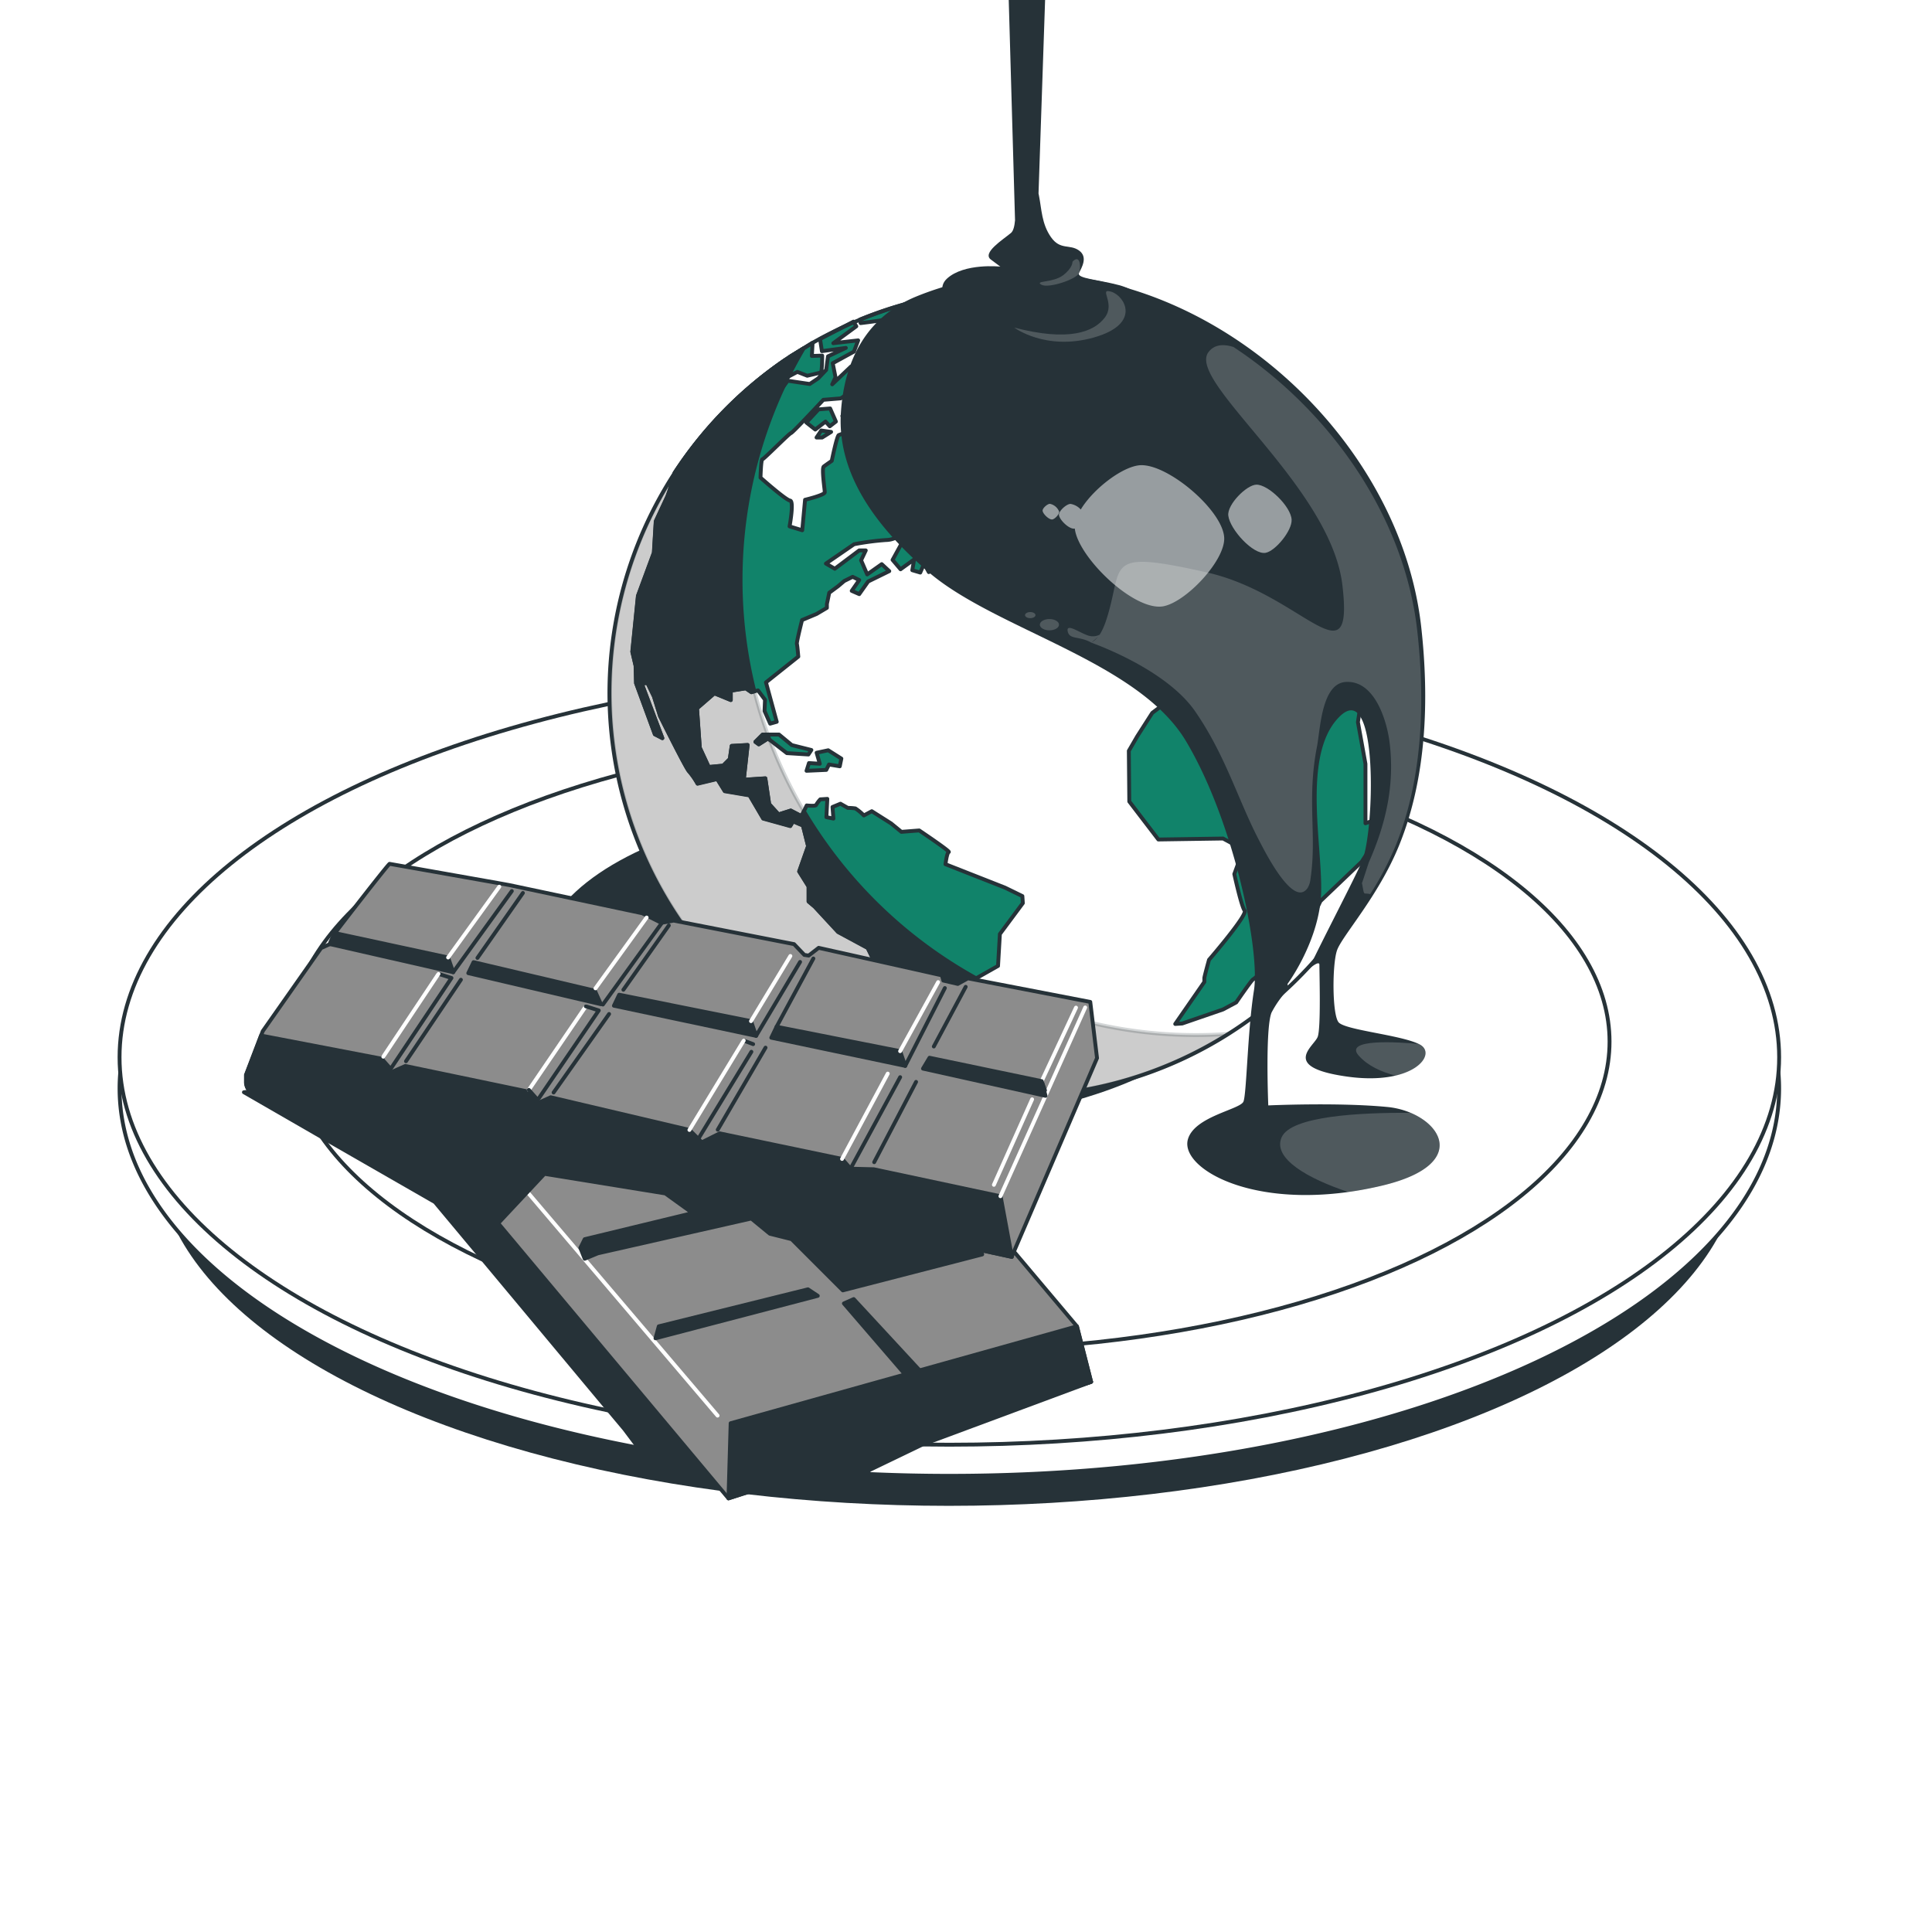 <svg class="animated" id="freepik_stories-world-chocolate-day" xmlns="http://www.w3.org/2000/svg" viewBox="0 0 500 500" version="1.1" xmlns:xlink="http://www.w3.org/1999/xlink" xmlns:svgjs="http://svgjs.com/svgjs"><style>svg#freepik_stories-world-chocolate-day:not(.animated) .animable {opacity: 0;}svg#freepik_stories-world-chocolate-day.animated #freepik--background-simple--inject-2 {animation: 1.5s Infinite  linear heartbeat;animation-delay: 0s;}            @keyframes heartbeat {                0% {                    transform: scale(1);                }                10% {                    transform: scale(1.1);                }                30% {                    transform: scale(1);                }                40% {                    transform: scale(1);                }                50% {                    transform: scale(1.1);                }                60% {                    transform: scale(1);                }                100% {                    transform: scale(1);                }            }        .animator-hidden { display: none; }</style><g id="freepik--background-simple--inject-2" class="animable animator-active animator-hidden" style="transform-origin: 251.047px 238.61px;"><path d="M386.46,121.47a209.09,209.09,0,0,0-10.86-19C329.49,32.17,206-6.11,144.8,66.57c-14.58,17.33-19.67,38.26-29.48,58.13-22.33,45.18-64,72.19-90.2,114-20.28,32.44-17.57,74-6.26,109.07,12.29,38.1,33.92,64.71,68.52,84.93,38.78,22.68,80.27,16.38,122.19,8.49,18.86-3.54,38.3-7.17,57.58-5.81,24.14,1.69,48,8.53,71.91,11.85,24.91,3.45,50.75,4.27,74.74-3.26,76.83-24.1,95-137,63.44-201.73-11.19-22.9-30.14-40.57-47.74-58.49C410.5,164.43,398.85,145.49,386.46,121.47Z" style="fill: rgb(17, 131, 106); transform-origin: 251.047px 238.61px;" id="el23m4t8znpaig" class="animable"></path><g id="elmughpj11ame"><path d="M386.46,121.47a209.09,209.09,0,0,0-10.86-19C329.49,32.17,206-6.11,144.8,66.57c-14.58,17.33-19.67,38.26-29.48,58.13-22.33,45.18-64,72.19-90.2,114-20.28,32.44-17.57,74-6.26,109.07,12.29,38.1,33.92,64.71,68.52,84.93,38.78,22.68,80.27,16.38,122.19,8.49,18.86-3.54,38.3-7.17,57.58-5.81,24.14,1.69,48,8.53,71.91,11.85,24.91,3.45,50.75,4.27,74.74-3.26,76.83-24.1,95-137,63.44-201.73-11.19-22.9-30.14-40.57-47.74-58.49C410.5,164.43,398.85,145.49,386.46,121.47Z" style="fill: rgb(255, 255, 255); opacity: 0.8; transform-origin: 251.047px 238.61px;" class="animable"></path></g></g><g id="freepik--Hearts--inject-2" class="animable animator-hidden" style="transform-origin: 248.831px 230.423px;"><g id="eloqhlge9nqh"><g style="opacity: 0.3; transform-origin: 379.061px 60.668px;" class="animable"><path d="M399.1,63l-1.79,1.79L379.07,83,360.82,64.76,359,63a12.88,12.88,0,0,1-1.91-15.82,12.1,12.1,0,0,0,3.08,12l1.69,1.7L379.07,78l17.17-17.18,1.69-1.7a12.1,12.1,0,0,0,3.08-12A12.88,12.88,0,0,1,399.1,63Z" style="fill: none; stroke: rgb(0, 0, 0); stroke-miterlimit: 10; transform-origin: 379.061px 65.06px;" id="elawcdr0fzz5b" class="animable"></path><path d="M397.93,59.11l-1.69,1.7L379.07,78,361.89,60.81l-1.69-1.7a12.1,12.1,0,0,1-3.08-12,12,12,0,0,1,3.08-5.21,12.13,12.13,0,0,1,17.17,0l1.7,1.69,1.69-1.69a12.14,12.14,0,1,1,17.17,17.17Z" style="fill: none; stroke: rgb(0, 0, 0); stroke-miterlimit: 10; transform-origin: 379.061px 58.168px;" id="eln1p2fwni4a" class="animable"></path><path d="M399.1,63A12.88,12.88,0,0,0,401,47.15a12.1,12.1,0,0,1-3.08,12l-1.69,1.7L379.07,78v5l18.24-18.25Z" id="elj6sktz8pun" class="animable" style="transform-origin: 390.982px 65.075px;"></path></g></g><g id="elpcp8ugr57ql"><g style="opacity: 0.3; transform-origin: 62.623px 172.656px;" class="animable"><path d="M82.66,174.85l-1.79,1.8L62.62,194.9,44.38,176.65l-1.8-1.8A12.88,12.88,0,0,1,40.68,159a12.12,12.12,0,0,0,3.07,12l1.69,1.69,17.18,17.19L79.8,172.69,81.49,171a12.12,12.12,0,0,0,3.08-12A12.88,12.88,0,0,1,82.66,174.85Z" style="fill: none; stroke: rgb(0, 0, 0); stroke-miterlimit: 10; transform-origin: 62.623px 176.95px;" id="el6sjs9w5xadt" class="animable"></path><path d="M81.49,171l-1.69,1.69L62.62,189.88,45.44,172.69,43.75,171a12.15,12.15,0,0,1,17.18-17.18l1.69,1.69,1.69-1.69A12.15,12.15,0,0,1,81.49,171Z" style="fill: none; stroke: rgb(0, 0, 0); stroke-miterlimit: 10; transform-origin: 62.62px 170.146px;" id="elfqlcl7xum8d" class="animable"></path><path d="M82.66,174.85A12.88,12.88,0,0,0,84.57,159a12.12,12.12,0,0,1-3.08,12l-1.69,1.69L62.62,189.88v5l18.25-18.25Z" id="elqb4xu3ib12" class="animable" style="transform-origin: 74.54px 176.94px;"></path></g></g><g id="ele0fw3l3ell"><g style="opacity: 0.3; transform-origin: 435.021px 172.656px;" class="animable"><path d="M455.05,174.85l-1.8,1.8L435,194.9l-18.25-18.25-1.79-1.8A12.88,12.88,0,0,1,413.06,159a12.12,12.12,0,0,0,3.08,12l1.69,1.69L435,189.88l17.18-17.19,1.69-1.69A12.12,12.12,0,0,0,457,159,12.88,12.88,0,0,1,455.05,174.85Z" style="fill: none; stroke: rgb(0, 0, 0); stroke-miterlimit: 10; transform-origin: 435.021px 176.95px;" id="elnr0eok048dh" class="animable"></path><path d="M453.88,171l-1.69,1.69L435,189.88l-17.18-17.19L416.14,171a12.15,12.15,0,0,1,17.18-17.18l1.69,1.69,1.69-1.69A12.15,12.15,0,0,1,453.88,171Z" style="fill: none; stroke: rgb(0, 0, 0); stroke-miterlimit: 10; transform-origin: 435.01px 170.146px;" id="eluynl53bzgfe" class="animable"></path><path d="M455.05,174.85A12.88,12.88,0,0,0,457,159a12.12,12.12,0,0,1-3.07,12l-1.69,1.69L435,189.88v5l18.24-18.25Z" id="elzidzyp27meo" class="animable" style="transform-origin: 446.937px 176.94px;"></path></g></g><g id="elxkssp56ntx9"><g style="opacity: 0.3; transform-origin: 162.506px 60.67px;" class="animable"><path d="M182.53,63l-1.79,1.79L162.5,83,144.25,64.76,142.46,63a12.88,12.88,0,0,1-1.91-15.82,12.1,12.1,0,0,0,3.08,12l1.69,1.7L162.5,78l17.17-17.18,1.69-1.7a12.1,12.1,0,0,0,3.08-12A12.88,12.88,0,0,1,182.53,63Z" style="fill: none; stroke: rgb(0, 0, 0); stroke-miterlimit: 10; transform-origin: 162.506px 65.06px;" id="el68ziin0ogdu" class="animable"></path><path d="M181.36,59.11l-1.69,1.7L162.5,78,145.32,60.81l-1.69-1.7a12.1,12.1,0,0,1-3.08-12,12,12,0,0,1,3.08-5.21,12.13,12.13,0,0,1,17.17,0l1.7,1.69,1.69-1.69a12.14,12.14,0,1,1,17.17,17.17Z" style="fill: none; stroke: rgb(0, 0, 0); stroke-miterlimit: 10; transform-origin: 162.487px 58.17px;" id="elj5fntpab639" class="animable"></path><path d="M182.53,63a12.88,12.88,0,0,0,1.91-15.82,12.1,12.1,0,0,1-3.08,12l-1.69,1.7L162.5,78v5l18.24-18.25Z" id="el7833oysqmsk" class="animable" style="transform-origin: 174.409px 65.09px;"></path></g></g><g id="elgkf863yjqii"><g style="opacity: 0.3; transform-origin: 419.044px 400.114px;" class="animable"><path d="M439.08,402.46l-1.79,1.79L419,422.51,400.8,404.25l-1.8-1.79a12.88,12.88,0,0,1-1.9-15.81,12.12,12.12,0,0,0,3.07,12l1.69,1.69L419,417.48l17.18-17.18,1.69-1.69a12.12,12.12,0,0,0,3.08-12A12.9,12.9,0,0,1,439.08,402.46Z" style="fill: none; stroke: rgb(0, 0, 0); stroke-miterlimit: 10; transform-origin: 419.036px 404.56px;" id="el49za59oulpw" class="animable"></path><path d="M437.91,398.61l-1.69,1.69L419,417.48,401.86,400.3l-1.69-1.69a12.15,12.15,0,1,1,17.18-17.18l1.69,1.69,1.69-1.69a12.15,12.15,0,0,1,17.18,17.18Z" style="fill: none; stroke: rgb(0, 0, 0); stroke-miterlimit: 10; transform-origin: 418.888px 397.599px;" id="ele86v3f3tvsl" class="animable"></path><path d="M439.08,402.46A12.9,12.9,0,0,0,441,386.65a12.12,12.12,0,0,1-3.08,12l-1.69,1.69L419,417.48v5l18.25-18.26Z" id="elhy48nhp77ya" class="animable" style="transform-origin: 430.933px 404.565px;"></path></g></g><g id="elstl8n4g633g"><g style="opacity: 0.3; transform-origin: 94.128px 400.114px;" class="animable"><path d="M114.16,402.46l-1.79,1.79L94.12,422.51,75.88,404.25l-1.8-1.79a12.88,12.88,0,0,1-1.9-15.81,12.1,12.1,0,0,0,3.07,12l1.69,1.69,17.18,17.18L111.3,400.3l1.69-1.69a12.12,12.12,0,0,0,3.08-12A12.9,12.9,0,0,1,114.16,402.46Z" style="fill: none; stroke: rgb(0, 0, 0); stroke-miterlimit: 10; transform-origin: 94.128px 404.56px;" id="el64cwmgae6h4" class="animable"></path><path d="M113,398.61l-1.69,1.69L94.12,417.48,76.94,400.3l-1.69-1.69a12.15,12.15,0,1,1,17.18-17.18l1.69,1.69,1.69-1.69A12.15,12.15,0,0,1,113,398.61Z" style="fill: none; stroke: rgb(0, 0, 0); stroke-miterlimit: 10; transform-origin: 94.047px 397.599px;" id="elda6ibc8uzs5" class="animable"></path><path d="M114.16,402.46a12.9,12.9,0,0,0,1.91-15.81,12.12,12.12,0,0,1-3.08,12l-1.69,1.69L94.12,417.48v5l18.25-18.26Z" id="elmogqm6mmiy" class="animable" style="transform-origin: 106.029px 404.565px;"></path></g></g></g><g id="freepik--Dish--inject-2" class="animable" style="transform-origin: 245.69px 281.28px;"><ellipse cx="245.56" cy="298.23" rx="204.53" ry="90.98" style="fill: rgb(38, 50, 56); stroke: rgb(38, 50, 56); stroke-linecap: round; stroke-linejoin: round; transform-origin: 245.56px 298.23px;" id="el3r66d30bq7" class="animable"></ellipse><path d="M460.44,281.67c0,55.38-96.15,100.27-214.75,100.27q-10.86,0-21.45-.5a422.87,422.87,0,0,1-59.07-6.79c-78.71-14.87-134.23-50.9-134.23-93,0-1.35.06-2.68.17-4C35.62,224.14,130,181.4,245.69,181.4s210.07,42.74,214.58,96.25C460.38,279,460.44,280.32,460.44,281.67Z" style="fill: rgb(255, 255, 255); stroke: rgb(38, 50, 56); stroke-linecap: round; stroke-linejoin: round; transform-origin: 245.69px 281.67px;" id="el3xwgybjdfs" class="animable"></path><ellipse cx="245.69" cy="273.62" rx="214.75" ry="100.27" style="fill: rgb(255, 255, 255); stroke: rgb(38, 50, 56); stroke-linecap: round; stroke-linejoin: round; transform-origin: 245.69px 273.62px;" id="el31uml4jl56" class="animable"></ellipse><ellipse cx="245.69" cy="269.57" rx="170.86" ry="79.78" style="fill: rgb(255, 255, 255); stroke: rgb(38, 50, 56); stroke-linecap: round; stroke-linejoin: round; transform-origin: 245.69px 269.57px;" id="el9ft4kepukbj" class="animable"></ellipse></g><g id="freepik--World--inject-2" class="animable" style="transform-origin: 253.29px 182.71px;"><ellipse cx="230.57" cy="249.3" rx="90.51" ry="41.18" style="fill: rgb(38, 50, 56); stroke: rgb(38, 50, 56); stroke-linecap: round; stroke-linejoin: round; transform-origin: 230.57px 249.3px;" id="elibgxj6jn6s" class="animable"></ellipse><path d="M327.76,98.14a104,104,0,0,0-65.63-23.2,105.61,105.61,0,0,0-13,.8,103.65,103.65,0,0,0-26.58,7l-1.56.66c-.57.24-1.14.5-1.71.75q-4.6,2.09-9,4.58l-5.82,3.59c-.45.3-.91.6-1.35.91a104.39,104.39,0,1,0,124.63,4.94Z" style="fill: rgb(255, 255, 255); transform-origin: 262.109px 179.339px;" id="elxk1oh1s03wh" class="animable"></path><g id="elqbxe6j0kk0k"><path d="M309.53,267.87A117.88,117.88,0,0,1,208,90.11l-3.52,2.18c-.45.3-.91.6-1.35.91A104.4,104.4,0,0,0,317.91,267.57Q313.76,267.87,309.53,267.87Z" style="stroke: rgb(38, 50, 56); stroke-linecap: round; stroke-linejoin: round; opacity: 0.2; transform-origin: 237.903px 186.863px;" class="animable"></path></g><path d="M204.92,192.83l-3.31-2.73-2.94,0-1.3,0L195.5,192l.87.64,2.39-1.51.37.29,4.51,3.49,5.58.35.76-1.16Zm9.42,1.34-3,.64.82,2.85-2.8-.18-.63,2,5.11-.23.7-1.4,2.79.47.41-2ZM335.65,165.9l-2.61-.11-.72,1.11,2.33.88.6,1.17.78.44Zm-7-5.27-2-.66.61,2.94.17,1.27-.28.39,1.39.45,1.05-1.39Zm-.78-4.16-.83.78.39,1.5,1.27.27ZM305,130.83l-3.76-1.1-1.09,2.55,1.45,2.19-1.33,1.94,1.09,1.09c.36.36,3.76-1.09,3.76-1.09Zm8.25,3.64-2.06-5.34-3-1.7.73-3.16-3.28-.6,1.33-2.43-2.91.37-1.33,2.91,1.45,3.76,1.21-.12,3.4,3.64-.24,2.18-1.58-.24-.36,3.76,2.31.73-2.55,1.46,1,2.78,3.76-2.78,3.64.24,1.22-4.49Zm50,47.56.12,5.34,2.45,4.08a105.47,105.47,0,0,0,.7-12.12,104.22,104.22,0,0,0-38.76-81.19l-.19,2.23,4.61,3.76,2.43,7.65-6.79-3.89-1.22-3.28a9.84,9.84,0,0,0,1.34-1.57c.12-.36-6.68-6.19-6.68-6.19l-9.71-3.52-1.09,3.76,4.37,12.62-2.55,4.86,3.65,8.61,2.66.61,1.7-3.4,5.58,8.74,2.31-1.1-2.31-4.72,1-3.77-4.49-4.37-.85-9.83,2.43.37,2.91,10.43,3.77,4.74,4.25-2.67.72,3.4-2.06.85s2.06,3.88,2.18,4.24-1.82,1.7-1.82,1.7l-.12,4.49-9.34.85-2.55-8.25-2.43,1,1.82,7.28-2.31.61-1,4-8.38,6.19,2.92,2.31.85,8.25-9.71-.37-.49,6.56-.36,3.39,4.24,1.34s0,1.09.37,1.45,4.37.49,4.37.49l1.21-1h2.07l2.42-3.52-1.21-2.67,4.36-2.43.13-3,3.15-.12a20.21,20.21,0,0,1,2.19-1.58c.36-.12,4.73,3.28,4.73,3.28l3,3.15,1.21,2.18,1.22,2.55.24,1.83,1.58-1-.73-2.92,1.7-.72L339,160.8l-2.06-1.33-3.4-4.25-2.79-3.16,1.33-1.57,2.06.85,6.8,6.79.73,5,.48,3.64.61,2.19,1.58-1.7s1.21-.49,1.21-1a18.17,18.17,0,0,0-1.94-3.16l.73-2.3H346l.73,1.58,1.7-2.43-1.1-3,.85-6.68,2.19.37.24,3,1.21.12.12-3.52,2.19-.73.85,1.22-1.34,2.67,4,5.94s.61,1.58.25,1.95-.73,1-1.1.84-1.81-.73-1.81-.73l-1.1-1.08-2.3.36L350.26,162l-1.57.85a5.18,5.18,0,0,0-1.22,1.21l-.12,1.45,1,3.28v1h1.82l1.22,1.21,1.81.61c.37.12,1.7-1.7,1.7-1.7l.85,1.58-1.33,7.77s-2.55.12-2.92.12a27.71,27.71,0,0,0-3.15,1.33L343.47,176l-1.7.49-.73,4-.36,1.09a31.9,31.9,0,0,0-3.64-2.43c-.37,0-1.58-3.15-1.58-3.15l-5.7-2.91,1.45-1.94-.6-4.13-3.16.73-14.92,2.79-2.07-.85-4.61,4.85-2.06.37-.24,5.58-5.34,4-3.89,6.07-2.18,3.76.12,13.11,7.52,9.83,16.75-.25,3.15,1.7,2.31.49-2.55,7s1.82,8.37,2.67,9.46-9.22,12.74-9.22,12.74-1.21,4.37-1.21,4.73v1L304.15,265l1.82-.12,10.56-3.64,3.4-1.82s4-5.83,4.36-5.95,7-6.19,7-6.19l3.89-1.82,2.42-3.64,4.13-8.61,10.68-10.2,3.27-5.09,1.94-6.32-4.24,1.46V197.69l-1.95-10.8.49-3.28,1.7-.12,1.34.85.85,14.32-.25,9,1.95,2.55,5.94-14.93-1.82-6.67.24-6.19Zm-75.72-77.29V102h-3.89l-.36,1.58-5.1-.85-1,2.18,3.27,1.7L279,108.14l5.83,2.3,5.1-3.76Zm-44.78,35.8-4.13,1.21-1.45-1.46.24-2.3L234,139.44l-3,5.46,2.06,2.43,3.52-2.55-.48,2.79,2.06.61,1-2.31,1.21,2.19,3.89-4Zm-30.21-29.13-1.22,1.82h1.45l2.32-1.45Zm2.3-5.7-3,.24-3.16,3.4,2.31,1.82,2.66-2.07,1.1,1.22,1.58-1.22ZM234.38,85.2l-.73,1.21,2.55,1.82,1.94-2.67Zm0,11.65,2.55-1.7V92.36l-2.07-1.09.49-1.58-4.49-1.21.73-3.28-4.13,1.58-5.34,5.7,1.46,1.46,3.4-.61L229.16,96s-.85,5.46-1.22,5.7-2.42,2.19-2.91,2.55-2.18,1.34-2.18,1.34l-4,.24-.85,1.82,5.58-.24,2.67,7.16h3.27l-1.21-3.64,2.55-.37,1.69-3-1.33-1.82s.48-2.43.61-2.91,1.94-.25,1.94-.25l.85,3.28,2.79-3,1.09-2.8Zm-24.27-4.73.19-3.42L208,90.12l-3.51,2.17.77,1.65-1.58,1.82.13,1.82.2-.1,2.35-1.24,2.55,1s3.15-.72,3.51-.85.36-4.36.36-4.36Zm54.48,139.79-4.49-2.19-15.41-6.06s.37-3,.85-3.15-7.65-5.59-7.65-5.59l-4.61.36-2.66-2.18-5-3.16-2.06,1.1a12.1,12.1,0,0,0-2.19-1.82,12.47,12.47,0,0,0-1.94-.13L217.51,208l-2.06.85.24,3-1.82-.37.24-4.73-1.82.12a8.66,8.66,0,0,0-1.09,1.46c-.12.36-2.43.12-2.43.12l-.72,1.5-.61,1.29-2.79-1.45-3.16,1-2.42-2.66-1-6.68-5.58.37,1-9-4.12.24-.49,3.4-1.7,1.7-3.76.36-2.31-5-.72-10.19,4.49-3.89,1.82.74,2.43,1v-2.42l3.88-.61,1.46,1,.77-.22.93-.26,1.81,2.42-.12,2.92,1.46,3.27,1.7-.48-2.79-10.2,8.37-6.67s-.24-2.91-.37-3.27,1.34-6.19,1.34-6.19l3.76-1.58,2.67-1.58v-1l.61-2.91,2.3-1.7,1.58-1.34,2.18-1.08,1.7.84-1.94,2.79,1.94.85,2.31-3.27,5.46-2.68L228.19,146l-3.76,2.66L222.85,145l1.21-2.55h-1.7l-6.31,4.74-2.3-1.34,7.28-5a69.17,69.17,0,0,1,8.25-1.09,6.09,6.09,0,0,0,4-1.58l4.37-3.16-.85-4.36L231.7,128a14.85,14.85,0,0,0,1-2.66c.12-.85-2.31-8.13-2.31-8.13s-5.22,5.58-5.7,5.58a7.66,7.66,0,0,1-2.07-1.21s1.58-5.71,1.46-6.07-3.15-3.52-4-3.64a10,10,0,0,0-3,.73c-.48.12-1.82,6.67-1.82,6.67s-1.45,1-2.06,1.46.25,5.94.25,6.67-5.1,1.94-5.1,1.94l-.73,7.89-3.28-1s1.22-6.56.13-6.68-7.65-5.94-7.65-5.94.12-4.74.48-4.74,6.92-6.67,7.41-6.79,8.37-8.61,8.37-8.61l4.49-.37,3.28-2.06,2.91-3.89-3.52-2.3-4.86,4.61.85-1.82-.72-3.64L221,91l1.09-2.91-6.43.73,5.95-4.37-.67-1.1-.06-.11-1.65.86-7,3.63.48,3.15,6.19-.84-4.61,2.18-.48,3.52-2.06,2.18-2.19,1.46-5.7-.85L202.78,100l-.68.85-2.07-.72,3.53-6.07-.43-.86a104.92,104.92,0,0,0-28.52,29.21l-1.27,4.41-.61,1.7-3,6.43-.49,8.14-4.12,11.16-1.46,14.44.85,3.64.12,4.49,4.86,13.23,1.94,1-5.34-14.07,1.45-.24,1.7,3.52,1.58,5.09s6.8,13.72,7.52,14.32a18.94,18.94,0,0,1,2.19,3.16l5.09-1.21,1.95,3.15,6.43,1.09,3.52,6,7,1.94.73-1.22,2.55,1.1,1.34,5.34-2.31,6.55,2.43,3.88v3.89l1.58,1.33,6.06,6.55,7.65,4.13,12.25,25,5.83,5.46,5.09,3.39,6.31,2.68.25-1.7-4.37-1.34-2.43-1.94c-.6-.49-1.82-1.34-1.82-1.34l-1-1.94-1-1L242.63,270l2.67-1.21.61-1.46-2.07-3.15h3.64l2.67-9.59,2.43-1.38,5.71-3.23.48-8.25,5.94-8ZM222.53,82.71l.2.91s5.21-.6,8-1.21,1-.73,1-.73a5.31,5.31,0,0,1,1.1-.85,27.37,27.37,0,0,1,3.15,0l-3.27,2.55h2.42c1.46,0,2.55.12,2.55.12l1.09-.36,1.1-1.34,1.09-.73s3.76-1.57,4.73-1.94c.78-.29,2.71-2.5,3.45-3.39A103.65,103.65,0,0,0,222.53,82.71Zm51.53-1.39a67.51,67.51,0,0,0-6.67-4.85c-1-.74-2.55-.74-3.89-1.1s-7.89-.12-7.89-.12-4.49,1.46-4.24,1.94-.37,1-.37,1-3.15,1-2.79,2,2.55,1.57,2.79,2.18-3.39,7.88-2.43,8a1.83,1.83,0,0,1,1.34,1.21s-2.06,1-2.06,1.94,1.82,1.21,1.82,1.21,1.21.85,1.09,1.46.24,1.58-.61,2.19a29.54,29.54,0,0,0-2.43,1.82A9.67,9.67,0,0,0,246,102.8l1.45,10.07,1.58,3.52s3.27,3.15,4.25,2.3,3.4-3.15,3.51-4.73a26.12,26.12,0,0,0-.11-3.88s4-5.7,4.6-5.7,5.59-1.22,5.83-1.7.49-4.62,1.34-4.74,7.89-1.94,8.25-2.54S276.48,83.5,274.06,81.32Z" style="fill: rgb(17, 131, 106); stroke: rgb(38, 50, 56); stroke-linecap: round; stroke-linejoin: round; transform-origin: 265.09px 178.526px;" id="el9yu4qjqdp9n" class="animable"></path><path d="M197.37,190.16l1.3,0c.15.42.3.83.46,1.24l-.37-.29-2.39,1.51-.87-.64Z" style="fill: rgb(38, 50, 56); stroke: rgb(38, 50, 56); stroke-linecap: round; stroke-linejoin: round; transform-origin: 197.315px 191.39px;" id="el4f171ggkveh" class="animable"></path><path d="M254.28,280.09l-.25,1.7-6.31-2.68-5.09-3.39-5.83-5.46-12.25-25-7.65-4.13-6.06-6.55-1.58-1.33v-3.89l-2.43-3.88,2.31-6.55-1.34-5.34-2.55-1.1-.73,1.22-7-1.94-3.52-6-6.43-1.09-1.95-3.15-5.09,1.21a18.94,18.94,0,0,0-2.19-3.16c-.72-.6-7.52-14.32-7.52-14.32l-1.58-5.09-1.7-3.52-1.45.24L171.4,191l-1.94-1-4.86-13.23-.12-4.49-.85-3.64,1.46-14.44,4.12-11.16.49-8.14,3-6.43.61-1.7,1.27-4.41A104.92,104.92,0,0,1,203.13,93.2c.44-.31.9-.61,1.35-.91L208,90.12c-1.41,2.4-2.75,4.85-4,7.36-.42.83-.83,1.67-1.22,2.52a118.25,118.25,0,0,0-7.55,78.9l-.77.22-1.46-1-3.88.61v2.42l-2.43-1-1.82-.74-4.49,3.89.72,10.19,2.31,5,3.76-.36,1.7-1.7.49-3.4,4.12-.24-1,9,5.58-.37,1,6.68,2.42,2.66,3.16-1,2.79,1.45.61-1.29a118.31,118.31,0,0,0,44.53,43.23l-2.43,1.38-2.67,9.59h-3.64l2.07,3.15-.61,1.46L242.63,270l1.09,2.55,1,1,1,1.94s1.22.85,1.82,1.34l2.43,1.94Z" style="fill: rgb(38, 50, 56); stroke: rgb(38, 50, 56); stroke-linecap: round; stroke-linejoin: round; transform-origin: 208.955px 185.955px;" id="elljpxucxlc6s" class="animable"></path><path d="M327.76,98.14a104,104,0,0,0-65.63-23.2,105.61,105.61,0,0,0-13,.8,103.65,103.65,0,0,0-26.58,7l-1.56.66c-.57.24-1.14.5-1.71.75q-4.6,2.09-9,4.58l-5.82,3.59c-.45.3-.91.6-1.35.91a104.39,104.39,0,1,0,124.63,4.94Z" style="fill: none; stroke: rgb(38, 50, 56); stroke-linecap: round; stroke-linejoin: round; transform-origin: 262.109px 179.339px;" id="elnv13i8qf7gd" class="animable"></path></g><g id="freepik--melted-chocolate--inject-2" class="animable" style="transform-origin: 295.064px 154.637px;"><path d="M359.09,286.49c-12.81-1.24-30.86-.41-30.86-.41s-.82-19.83.83-24a26.17,26.17,0,0,1,4.38-6.1l-.23-1.34s7.32-9.85,8.56-21.43-5.47-37.38,4.85-47.7,9.08,30.12,5.83,37.5c-2.16,4.91-9.27,18.42-13.79,27.83,1.62-1.35,2.8-2,2.8-1.16,0,2.48.41,16.11-.42,18.59s-9.91,7.85,7.44,10.33,23.55-5.78,19-8.26-19.41-3.72-21.07-5.79S344.76,249.72,346,246s10.74-14,16.11-27.27c7.13-17.54,7.78-37.8,5.7-56.47-6.46-58-73.17-108.85-130.57-85.57-13,5.27-18.77,16.59-19.62,30.15-1.06,16.92,10.61,30.81,22.7,41.22,17.28,14.86,54.18,23,66.57,43.68s19.28,54.26,17.63,64.59-1.89,26.68-2.71,28.75-12.8,3.84-14.4,9.85c-2.06,7.73,18.47,19.46,50.26,11.91C382.21,301,371.89,287.73,359.09,286.49Z" style="fill: rgb(38, 50, 56); transform-origin: 295.064px 190.094px;" id="el2mwqk3q4m6j" class="animable"></path><path d="M289.59,73.79c-5.17-1.38-11-1.73-10.35-3.11s2.42-4.14,0-5.86-4.83,0-7.25-3.45-2.41-7.25-3.1-10.7l-.12-.6L270.47,0h-9.41l1.63,57c-.13,1.52-.44,2.78-1.05,3.29-2.07,1.73-7.59,5.18-5.18,6.9L258.88,69s-9.32-1-13.8,3.1,4.14,11.74,13.8,14.84,31.4,2.42,35.89-2.76S294.77,75.17,289.59,73.79Z" style="fill: rgb(38, 50, 56); transform-origin: 270.238px 44.4px;" id="el0wk4c91td3ae" class="animable"></path><g id="el7o6fiwf3ml"><path d="M277.55,67.74s.16,1.52-2.43,3.5-7.45,1.36-5.63,2.43,9.16-1.41,9.75-3S279.53,65.61,277.55,67.74Z" style="fill: rgb(255, 255, 255); opacity: 0.19; transform-origin: 274.301px 70.499px;" class="animable"></path></g><g id="elauehre8p1j"><path d="M262.49,84.78s8.07,6.08,20.54,2.58,8.07-10.8,4.57-11.86,1.21,2.89-1.68,6.69S276.49,88.43,262.49,84.78Z" style="fill: rgb(255, 255, 255); opacity: 0.19; transform-origin: 276.897px 81.885px;" class="animable"></path></g><g id="elg07mo8om73b"><g style="opacity: 0.19; transform-origin: 316.548px 160.365px;" class="animable"><path d="M366.79,163.28C363.52,134,344.56,106.5,319.22,89.8c-2.64-.83-5-.67-6.5,1.38-5.61,7.63,31.67,34.63,34.69,60.26s-10.31,2.23-35.24-3.34-21.88-2.53-24.94,9.16c-.88,3.36-1.66,5.51-2.66,7a3.87,3.87,0,0,1-2.85.25c-2.25-.68-5.85-3.38-5.4-1.13s3,1.15,6.12,2.94l1.69-1.47a6.93,6.93,0,0,1-1.69,1.47c3.28,1.19,19.81,7.58,26.86,17.77,7.83,11.33,11,22.66,16.45,33.21,1,1.85,8.92,18.2,12.7,12.44a5.49,5.49,0,0,0,.7-2.26c1.71-11.34-1-20.48,1.68-34.24.86-4.39,1.15-16.27,7.37-16.74,7.58-.58,10.78,10.13,11.45,15.85,1.3,10.9-1,20.87-5.37,30.76-.15.35-1.61,5-1.81,5.42.7,3.64.23,2.39,2.14,2.87a80.6,80.6,0,0,0,6.55-12.46C368.2,201.63,368.85,181.67,366.79,163.28Z" style="fill: rgb(255, 255, 255); transform-origin: 322.048px 160.365px;" id="ely6fdig8chwb" class="animable"></path><ellipse cx="271.59" cy="161.67" rx="2.48" ry="1.46" style="fill: rgb(255, 255, 255); transform-origin: 271.59px 161.67px;" id="el5xuapkias1o" class="animable"></ellipse><path d="M266.63,158.4c-.75,0-1.35.36-1.35.79s.6.79,1.35.79,1.35-.35,1.35-.79S267.38,158.4,266.63,158.4Z" style="fill: rgb(255, 255, 255); transform-origin: 266.63px 159.19px;" id="eleb22f638vd5" class="animable"></path></g></g><g id="el6mifijpbz7v"><path d="M365.09,288c-13.18-.09-31,.83-33.41,6.34s6.92,10.73,17.22,14.14c2.82-.39,5.75-.93,8.77-1.65C378.14,302,374.35,291.93,365.09,288Z" style="fill: rgb(255, 255, 255); opacity: 0.19; transform-origin: 351.934px 298.237px;" class="animable"></path></g><g id="eliwcnukunazs"><path d="M351.63,273.19c2.34,2.63,5.85,4.26,9.63,5.19,7.35-1.77,9.38-6.28,6.22-8l-.41-.21C361.83,269.68,347.67,268.73,351.63,273.19Z" style="fill: rgb(255, 255, 255); opacity: 0.19; transform-origin: 359.93px 274.057px;" class="animable"></path></g><g id="elyzq1fqkgi8p"><path d="M316.82,139.1c-.41-7-14.36-18.9-21.55-18.71-4.49.12-12.27,6-15.57,11.47a4.6,4.6,0,0,0-2.64-1.45c-1.05,0-3.13,1.87-3,2.89.17,1.3,2.67,3.71,4,3.5,0,0,.07,0,.11,0a.62.62,0,0,0,0,.13c1,7.43,15.23,21.18,22.77,20C306.89,155.93,317.17,145,316.82,139.1Z" style="fill: rgb(255, 255, 255); opacity: 0.52; transform-origin: 295.441px 138.695px;" class="animable"></path></g><g id="ely2ln1q1i88c"><path d="M271.72,130.39c-.66,0-2,1.18-1.89,1.83.11.82,1.69,2.34,2.52,2.21.66-.11,1.8-1.32,1.76-2A3.25,3.25,0,0,0,271.72,130.39Z" style="fill: rgb(255, 255, 255); opacity: 0.52; transform-origin: 271.967px 132.414px;" class="animable"></path></g><g id="elxsj1cn6diwg"><path d="M325.13,125.43c-2.54.08-7.57,5.15-7.25,8,.41,3.58,6.46,10.21,9.66,9.64,2.52-.46,6.88-5.73,6.73-8.58C334.09,131.06,328.18,125.34,325.13,125.43Z" style="fill: rgb(255, 255, 255); opacity: 0.52; transform-origin: 326.07px 134.267px;" class="animable"></path></g></g><g id="freepik--chocolate-bars--inject-2" class="animable" style="transform-origin: 173.52px 305.67px;"><path d="M282.38,357.62l-43.66,16.22L225,380.45l-.73,1a422.87,422.87,0,0,1-59.07-6.79l-3.59-4.79-4-4.77L125,326l-12.44-14.9L83.13,294.2l-20-11.53,13.52-1.51,85-9.52L261,349Z" style="fill: rgb(38, 50, 56); stroke: rgb(38, 50, 56); stroke-linecap: round; stroke-linejoin: round; transform-origin: 172.755px 326.545px;" id="elzqvvvh8n208" class="animable"></path><polygon points="258.99 319.85 278.71 343.25 282.38 357.62 188.53 387.78 105.95 289.13 258.99 319.85" style="fill: rgb(140, 140, 140); stroke: rgb(38, 50, 56); stroke-linecap: round; stroke-linejoin: round; transform-origin: 194.165px 338.455px;" id="elphqqmxgqerg" class="animable"></polygon><polygon points="278.71 343.25 189.09 368.33 188.53 387.78 282.38 357.62 278.71 343.25" style="fill: rgb(38, 50, 56); stroke: rgb(38, 50, 56); stroke-linecap: round; stroke-linejoin: round; transform-origin: 235.455px 365.515px;" id="elyyrc3rtdy6j" class="animable"></polygon><line x1="185.71" y1="366.36" x2="127.93" y2="298.43" style="fill: none; stroke: rgb(255, 255, 255); stroke-linecap: round; stroke-linejoin: round; transform-origin: 156.82px 332.395px;" id="elfa0ytde54vm" class="animable"></line><polygon points="238.41 355.08 220.94 336.2 218.4 337.33 234.19 355.65 238.41 355.08" style="fill: rgb(38, 50, 56); stroke: rgb(38, 50, 56); stroke-linecap: round; stroke-linejoin: round; transform-origin: 228.405px 345.925px;" id="elx7ikm2zk5s" class="animable"></polygon><polygon points="254.19 324.65 218.12 333.95 204.87 320.7 199.24 319.29 194.44 315.35 154.71 324.36 151.32 325.77 150.2 322.95 151.32 320.7 179.23 313.94 172.18 308.86 140.9 303.79 128.78 316.75 105.95 289.13 253.07 320.14 254.19 324.65" style="fill: rgb(38, 50, 56); stroke: rgb(38, 50, 56); stroke-linecap: round; stroke-linejoin: round; transform-origin: 180.07px 311.54px;" id="elxmzm0vvp7s" class="animable"></polygon><polygon points="211.64 335.36 169.64 346.35 170.49 343.25 209.1 333.67 211.64 335.36" style="fill: rgb(38, 50, 56); stroke: rgb(38, 50, 56); stroke-linecap: round; stroke-linejoin: round; transform-origin: 190.64px 340.01px;" id="elen1hvibntwv" class="animable"></polygon><path d="M282.16,259.3l1.75,14.53-22.09,51.44-197-42.72a3.35,3.35,0,0,1-1.17-2.61v-1.75L68,266.86l15.11-21.51,2.22-1a15.25,15.25,0,0,1,1.37-2.84C87,241,100.17,224,100.82,223.56l27.9,4.94,3.2.58,34.29,7.27,4.95,2.48,3.2-.58,31.14,6.09,2.66,2.79,1.12.17,2.59-2,31.89,7.12.38,1.35,3.73.87,2.62-1.45Z" style="fill: rgb(140, 140, 140); stroke: rgb(38, 50, 56); stroke-linecap: round; stroke-linejoin: round; transform-origin: 173.78px 274.415px;" id="elae1qinyxgpp" class="animable"></path><line x1="267.11" y1="284.5" x2="257.22" y2="306.63" style="fill: none; stroke: rgb(255, 255, 255); stroke-linecap: round; stroke-linejoin: round; transform-origin: 262.165px 295.565px;" id="elnl767bs531a" class="animable"></line><path d="M98.81,274,101,277.6l3.9-1.73,31.51,6.57,2.75,3.05,3.36-1.52,35.91,8.46,3.19,3.2,4.65-2.32,31.66,6.62,2.2,2.52,6,.15,32.83,7,2.91,15.69-197-42.72a3.35,3.35,0,0,1-1.17-2.61v-1.75L67.56,268Z" style="fill: rgb(38, 50, 56); stroke: rgb(38, 50, 56); stroke-linecap: round; stroke-linejoin: round; transform-origin: 162.785px 296.645px;" id="el8cyywktuh8p" class="animable"></path><line x1="258.91" y1="309.58" x2="280.85" y2="260.73" style="fill: none; stroke: rgb(255, 255, 255); stroke-linecap: round; stroke-linejoin: round; transform-origin: 269.88px 285.155px;" id="elq8xc96y5zp" class="animable"></line><polygon points="85.31 244.32 117.29 251.61 115.97 247.8 86.68 241.48 85.31 244.32" style="fill: rgb(38, 50, 56); stroke: rgb(38, 50, 56); stroke-linecap: round; stroke-linejoin: round; transform-origin: 101.3px 246.545px;" id="ely1tsbf8y16g" class="animable"></polygon><line x1="115.97" y1="247.8" x2="129.22" y2="229.48" style="fill: none; stroke: rgb(255, 255, 255); stroke-linecap: round; stroke-linejoin: round; transform-origin: 122.595px 238.64px;" id="elfdf8zfyuoe7" class="animable"></line><line x1="117.29" y1="251.61" x2="132.46" y2="230.61" style="fill: none; stroke: rgb(38, 50, 56); stroke-linecap: round; stroke-linejoin: round; transform-origin: 124.875px 241.11px;" id="elyvkue9m04on" class="animable"></line><polygon points="121.19 251.85 155.52 259.89 153.95 256.4 122.56 249 121.19 251.85" style="fill: rgb(38, 50, 56); stroke: rgb(38, 50, 56); stroke-linecap: round; stroke-linejoin: round; transform-origin: 138.355px 254.445px;" id="elloa7dhg27vh" class="animable"></polygon><line x1="154.11" y1="255.78" x2="167.35" y2="237.46" style="fill: none; stroke: rgb(255, 255, 255); stroke-linecap: round; stroke-linejoin: round; transform-origin: 160.73px 246.62px;" id="elb724zyvd1ts" class="animable"></line><line x1="156.03" y1="259.97" x2="171.2" y2="238.97" style="fill: none; stroke: rgb(38, 50, 56); stroke-linecap: round; stroke-linejoin: round; transform-origin: 163.615px 249.47px;" id="elo8suoz9nei" class="animable"></line><polygon points="158.88 260.28 195.68 268.08 194.36 264.27 160.24 257.43 158.88 260.28" style="fill: rgb(38, 50, 56); stroke: rgb(38, 50, 56); stroke-linecap: round; stroke-linejoin: round; transform-origin: 177.28px 262.755px;" id="elo2d8913sny" class="animable"></polygon><line x1="194.36" y1="264.27" x2="204.55" y2="247.41" style="fill: none; stroke: rgb(255, 255, 255); stroke-linecap: round; stroke-linejoin: round; transform-origin: 199.455px 255.84px;" id="elbyyallocomp" class="animable"></line><line x1="195.68" y1="268.08" x2="207.06" y2="248.95" style="fill: none; stroke: rgb(38, 50, 56); stroke-linecap: round; stroke-linejoin: round; transform-origin: 201.37px 258.515px;" id="elymuhyi3ouvo" class="animable"></line><polygon points="199.61 268.56 234.27 275.85 232.95 272.04 200.98 265.72 199.61 268.56" style="fill: rgb(38, 50, 56); stroke: rgb(38, 50, 56); stroke-linecap: round; stroke-linejoin: round; transform-origin: 216.94px 270.785px;" id="elqm37hmk4wgm" class="animable"></polygon><line x1="232.95" y1="272.04" x2="242.79" y2="254.17" style="fill: none; stroke: rgb(255, 255, 255); stroke-linecap: round; stroke-linejoin: round; transform-origin: 237.87px 263.105px;" id="elo72c1gr3jnb" class="animable"></line><line x1="234.27" y1="275.85" x2="244.53" y2="255.71" style="fill: none; stroke: rgb(38, 50, 56); stroke-linecap: round; stroke-linejoin: round; transform-origin: 239.4px 265.78px;" id="elf526856gwpp" class="animable"></line><line x1="269.59" y1="279.8" x2="270.44" y2="282.19" style="fill: none; stroke: rgb(38, 50, 56); stroke-linecap: round; stroke-linejoin: round; transform-origin: 270.015px 280.995px;" id="elrtcaagyzuli" class="animable"></line><line x1="278.47" y1="260.77" x2="269.59" y2="279.8" style="fill: none; stroke: rgb(255, 255, 255); stroke-linecap: round; stroke-linejoin: round; transform-origin: 274.03px 270.285px;" id="elbnfbhespcoi" class="animable"></line><polygon points="269.59 279.8 240.56 273.74 238.87 276.56 270.58 283.6 269.59 279.8" style="fill: rgb(38, 50, 56); stroke: rgb(38, 50, 56); stroke-linecap: round; stroke-linejoin: round; transform-origin: 254.725px 278.67px;" id="eloao7dop7wmc" class="animable"></polygon><polyline points="99.19 273.47 98.81 274.04 101.1 276.63 116.84 253.1 113.48 252.03" style="fill: none; stroke: rgb(38, 50, 56); stroke-linecap: round; stroke-linejoin: round; transform-origin: 107.825px 264.33px;" id="elf3otfy48i2e" class="animable"></polyline><line x1="113.48" y1="252.03" x2="99.19" y2="273.47" style="fill: none; stroke: rgb(255, 255, 255); stroke-linecap: round; stroke-linejoin: round; transform-origin: 106.335px 262.75px;" id="el7gywcl6jw27" class="animable"></line><line x1="151.61" y1="260.43" x2="136.86" y2="282.07" style="fill: none; stroke: rgb(255, 255, 255); stroke-linecap: round; stroke-linejoin: round; transform-origin: 144.235px 271.25px;" id="elqjficvlhn6d" class="animable"></line><polyline points="136.87 282.07 139.16 284.66 154.96 261.5 151.61 260.43" style="fill: none; stroke: rgb(38, 50, 56); stroke-linecap: round; stroke-linejoin: round; transform-origin: 145.915px 272.545px;" id="el29nwhnurq42" class="animable"></polyline><line x1="192.47" y1="269.3" x2="194.91" y2="270.22" style="fill: none; stroke: rgb(38, 50, 56); stroke-linecap: round; stroke-linejoin: round; transform-origin: 193.69px 269.76px;" id="elrls5pz4u79" class="animable"></line><line x1="178.42" y1="292.43" x2="192.47" y2="269.3" style="fill: none; stroke: rgb(255, 255, 255); stroke-linecap: round; stroke-linejoin: round; transform-origin: 185.445px 280.865px;" id="elyguoexu9zd" class="animable"></line><line x1="180.86" y1="294.51" x2="194.46" y2="272.2" style="fill: none; stroke: rgb(38, 50, 56); stroke-linecap: round; stroke-linejoin: round; transform-origin: 187.66px 283.355px;" id="elteqvkpldvw" class="animable"></line><line x1="217.92" y1="299.93" x2="229.75" y2="277.85" style="fill: none; stroke: rgb(255, 255, 255); stroke-linecap: round; stroke-linejoin: round; transform-origin: 223.835px 288.89px;" id="elws5sfnldz2f" class="animable"></line><line x1="220.12" y1="302.45" x2="232.96" y2="278.77" style="fill: none; stroke: rgb(38, 50, 56); stroke-linecap: round; stroke-linejoin: round; transform-origin: 226.54px 290.61px;" id="el7facpmpfjo5" class="animable"></line><line x1="237.08" y1="279.99" x2="226.24" y2="300.77" style="fill: none; stroke: rgb(38, 50, 56); stroke-linecap: round; stroke-linejoin: round; transform-origin: 231.66px 290.38px;" id="elguj3bcwox9d" class="animable"></line><line x1="249.92" y1="255.39" x2="241.67" y2="270.83" style="fill: rgb(255, 255, 255); stroke: rgb(38, 50, 56); stroke-linecap: round; stroke-linejoin: round; transform-origin: 245.795px 263.11px;" id="eld9jhgi8wjpq" class="animable"></line><line x1="105.07" y1="274.65" x2="119.28" y2="253.56" style="fill: none; stroke: rgb(38, 50, 56); stroke-linecap: round; stroke-linejoin: round; transform-origin: 112.175px 264.105px;" id="el7lyivm9t99k" class="animable"></line><line x1="123.56" y1="247.91" x2="135.33" y2="231.1" style="fill: none; stroke: rgb(38, 50, 56); stroke-linecap: round; stroke-linejoin: round; transform-origin: 129.445px 239.505px;" id="elu81kkmxc0rl" class="animable"></line><line x1="161.33" y1="256.15" x2="173.09" y2="239.5" style="fill: none; stroke: rgb(38, 50, 56); stroke-linecap: round; stroke-linejoin: round; transform-origin: 167.21px 247.825px;" id="elqjo9lvy3ipd" class="animable"></line><line x1="143.27" y1="282.74" x2="157.63" y2="262.42" style="fill: none; stroke: rgb(38, 50, 56); stroke-linecap: round; stroke-linejoin: round; transform-origin: 150.45px 272.58px;" id="elf1v197vh384" class="animable"></line><line x1="185.75" y1="292.37" x2="198.12" y2="271.13" style="fill: none; stroke: rgb(38, 50, 56); stroke-linecap: round; stroke-linejoin: round; transform-origin: 191.935px 281.75px;" id="eldo4vpm3mdpg" class="animable"></line><line x1="200.98" y1="265.72" x2="210.5" y2="248.06" style="fill: rgb(255, 255, 255); stroke: rgb(38, 50, 56); stroke-linecap: round; stroke-linejoin: round; transform-origin: 205.74px 256.89px;" id="elgh6lkliz2ii" class="animable"></line></g><g id="freepik--Text--inject-2" class="animable animator-hidden" style="transform-origin: 255.06px 435.735px;"><path d="M136.09,464.94l-3.65-21.61h1.73L137,460.88l3.25-17.23H142l3.34,17.26,2.64-17.58h1.7l-3.49,21.61h-1.57l-3.45-17.82-3.38,17.82Z" style="fill: rgb(38, 50, 56); transform-origin: 141.06px 454.135px;" id="elg9nsyig4cwl" class="animable"></path><path d="M157.46,465.2a5.83,5.83,0,0,1-3.35-.84,4.38,4.38,0,0,1-1.7-2.34,11.11,11.11,0,0,1-.5-3.46v-9a10.1,10.1,0,0,1,.52-3.43,4.38,4.38,0,0,1,1.74-2.25,5.82,5.82,0,0,1,3.29-.8,5.93,5.93,0,0,1,3.32.8,4.29,4.29,0,0,1,1.72,2.25,10.37,10.37,0,0,1,.51,3.43v9a10.93,10.93,0,0,1-.5,3.44,4.39,4.39,0,0,1-1.69,2.33A5.79,5.79,0,0,1,157.46,465.2Zm0-1.62a3.51,3.51,0,0,0,2.19-.58,2.88,2.88,0,0,0,1-1.6A8.94,8.94,0,0,0,161,459v-9.79a8.88,8.88,0,0,0-.28-2.38,2.81,2.81,0,0,0-1-1.56,4.67,4.67,0,0,0-4.36,0,2.74,2.74,0,0,0-1,1.56,8.88,8.88,0,0,0-.28,2.38V459a8.94,8.94,0,0,0,.28,2.38,2.8,2.8,0,0,0,1,1.6A3.48,3.48,0,0,0,157.46,463.58Z" style="fill: rgb(38, 50, 56); transform-origin: 157.46px 454.14px;" id="eldhv0gtrt83q" class="animable"></path><path d="M166.37,464.94V443.33h4.88a6.63,6.63,0,0,1,3.19.65,3.78,3.78,0,0,1,1.67,1.9,8,8,0,0,1,.5,2.95,9.66,9.66,0,0,1-.26,2.26,4.53,4.53,0,0,1-.91,1.82,3.11,3.11,0,0,1-1.82,1l3.31,11.05h-2l-3.18-10.62H168.4v10.62Zm2-12.11h2.74a4,4,0,0,0,2.11-.46,2.5,2.5,0,0,0,1.07-1.33,6.62,6.62,0,0,0,.32-2.21,5.16,5.16,0,0,0-.7-3,3.15,3.15,0,0,0-2.74-1h-2.8Z" style="fill: rgb(38, 50, 56); transform-origin: 171.65px 454.141px;" id="ell7qgpvw48pp" class="animable"></path><path d="M180,464.94V443.33h2v20.09h6.14v1.52Z" style="fill: rgb(38, 50, 56); transform-origin: 184.07px 454.135px;" id="elptm8y4gs5ps" class="animable"></path><path d="M190.22,464.94V443.33h4.69a6.62,6.62,0,0,1,3.53.79,4.15,4.15,0,0,1,1.79,2.22,9.8,9.8,0,0,1,.52,3.34v8.59a10.72,10.72,0,0,1-.52,3.51,4.45,4.45,0,0,1-1.75,2.33,6,6,0,0,1-3.38.83Zm2-1.52H195a3.72,3.72,0,0,0,2.51-.71,3.23,3.23,0,0,0,1-1.95,15.79,15.79,0,0,0,.22-2.81v-8.06a11.7,11.7,0,0,0-.28-2.73,2.79,2.79,0,0,0-1.1-1.68,4.24,4.24,0,0,0-2.44-.58h-2.64Z" style="fill: rgb(38, 50, 56); transform-origin: 195.486px 454.134px;" id="elsi4tb9ort7h" class="animable"></path><path d="M215.1,465.23a6.48,6.48,0,0,1-3.72-.93,4.9,4.9,0,0,1-1.88-2.55A12.06,12.06,0,0,1,209,458v-7.71a12.5,12.5,0,0,1,.53-3.84,4.61,4.61,0,0,1,1.88-2.51,8.39,8.39,0,0,1,7.23-.12,4.13,4.13,0,0,1,1.8,2.18,9.13,9.13,0,0,1,.54,3.28v1.81h-3.79v-1.87a12,12,0,0,0-.1-1.65,2.09,2.09,0,0,0-.5-1.19,1.93,1.93,0,0,0-1.43-.44,2,2,0,0,0-1.48.47,2.26,2.26,0,0,0-.6,1.25,10.69,10.69,0,0,0-.13,1.78v9.39a8.61,8.61,0,0,0,.18,1.93,2,2,0,0,0,.68,1.15,2.19,2.19,0,0,0,1.35.38,1.8,1.8,0,0,0,1.4-.46,2.27,2.27,0,0,0,.52-1.24,13.07,13.07,0,0,0,.11-1.74v-1.95H221v1.74a10.43,10.43,0,0,1-.51,3.4,4.4,4.4,0,0,1-1.78,2.32A6.4,6.4,0,0,1,215.1,465.23Z" style="fill: rgb(38, 50, 56); transform-origin: 214.999px 454.15px;" id="elu8te34dct1" class="animable"></path><path d="M223.75,464.94V443.33h3.92v9h4.4v-9h4v21.61h-4v-9.77h-4.4v9.77Z" style="fill: rgb(38, 50, 56); transform-origin: 229.91px 454.135px;" id="elbd9swlhxdqh" class="animable"></path><path d="M245.19,465.23a6.78,6.78,0,0,1-3.65-.85,4.71,4.71,0,0,1-1.95-2.46,11,11,0,0,1-.59-3.78v-8.09a10.73,10.73,0,0,1,.59-3.75,4.56,4.56,0,0,1,1.95-2.38,7,7,0,0,1,3.65-.83,7.07,7.07,0,0,1,3.7.83,4.69,4.69,0,0,1,1.94,2.38,10.5,10.5,0,0,1,.6,3.75v8.11a10.61,10.61,0,0,1-.6,3.75,4.86,4.86,0,0,1-1.94,2.45A6.77,6.77,0,0,1,245.19,465.23Zm0-2.91a1.82,1.82,0,0,0,2.08-1.6,7.48,7.48,0,0,0,.16-1.62v-10a7.32,7.32,0,0,0-.16-1.63,2.05,2.05,0,0,0-.62-1.14,2.21,2.21,0,0,0-1.46-.41,2.14,2.14,0,0,0-1.41.41,2,2,0,0,0-.64,1.14,7.32,7.32,0,0,0-.16,1.63v10a9.05,9.05,0,0,0,.14,1.62,2.09,2.09,0,0,0,.63,1.18A2.13,2.13,0,0,0,245.19,462.32Z" style="fill: rgb(38, 50, 56); transform-origin: 245.215px 454.16px;" id="elribl8go9jh" class="animable"></path><path d="M260.16,465.23a6.49,6.49,0,0,1-3.73-.93,5,5,0,0,1-1.88-2.55A12.06,12.06,0,0,1,254,458v-7.71a12.5,12.5,0,0,1,.53-3.84,4.66,4.66,0,0,1,1.88-2.51,8.39,8.39,0,0,1,7.23-.12,4.13,4.13,0,0,1,1.8,2.18,9.13,9.13,0,0,1,.54,3.28v1.81h-3.79v-1.87a13.91,13.91,0,0,0-.09-1.65,2.1,2.1,0,0,0-.51-1.19,1.93,1.93,0,0,0-1.43-.44,2,2,0,0,0-1.48.47,2.26,2.26,0,0,0-.6,1.25,10.69,10.69,0,0,0-.13,1.78v9.39a8,8,0,0,0,.19,1.93,2,2,0,0,0,.68,1.15,2.14,2.14,0,0,0,1.34.38,1.79,1.79,0,0,0,1.4-.46,2.27,2.27,0,0,0,.52-1.24,13.07,13.07,0,0,0,.11-1.74v-1.95H266v1.74a10.43,10.43,0,0,1-.51,3.4,4.43,4.43,0,0,1-1.77,2.32A6.42,6.42,0,0,1,260.16,465.23Z" style="fill: rgb(38, 50, 56); transform-origin: 260px 454.15px;" id="el9q8rj0pkfo" class="animable"></path><path d="M274.61,465.23a6.8,6.8,0,0,1-3.65-.85,4.71,4.71,0,0,1-1.95-2.46,11,11,0,0,1-.59-3.78v-8.09a10.73,10.73,0,0,1,.59-3.75,4.56,4.56,0,0,1,1.95-2.38,7,7,0,0,1,3.65-.83,7.07,7.07,0,0,1,3.7.83,4.66,4.66,0,0,1,1.95,2.38,10.5,10.5,0,0,1,.6,3.75v8.11a10.61,10.61,0,0,1-.6,3.75,4.82,4.82,0,0,1-1.95,2.45A6.77,6.77,0,0,1,274.61,465.23Zm0-2.91a1.82,1.82,0,0,0,2.08-1.6,7.48,7.48,0,0,0,.16-1.62v-10a7.32,7.32,0,0,0-.16-1.63,2.05,2.05,0,0,0-.62-1.14,2.19,2.19,0,0,0-1.46-.41,2.14,2.14,0,0,0-1.41.41,2.08,2.08,0,0,0-.64,1.14,7.32,7.32,0,0,0-.16,1.63v10a8.19,8.19,0,0,0,.15,1.62,2,2,0,0,0,.62,1.18A2.13,2.13,0,0,0,274.61,462.32Z" style="fill: rgb(38, 50, 56); transform-origin: 274.64px 454.16px;" id="elhifw4o1v1vf" class="animable"></path><path d="M283.76,464.94V443.33h3.95v18.89h5.23v2.72Z" style="fill: rgb(38, 50, 56); transform-origin: 288.35px 454.135px;" id="elpthhytnp93h" class="animable"></path><path d="M293.9,464.94l4.32-21.61h4.21l4.33,21.61H303.1l-.85-5h-3.76l-.88,5Zm5-7.5h2.93l-1.47-9.07Z" style="fill: rgb(38, 50, 56); transform-origin: 300.33px 454.135px;" id="elfb8ea8p4lx5" class="animable"></path><path d="M310.06,464.94v-18.7h-3.44v-2.91H317.4v2.91H314v18.7Z" style="fill: rgb(38, 50, 56); transform-origin: 312.01px 454.135px;" id="el62wjrkvmirt" class="animable"></path><path d="M319.37,464.94V443.33h9.07v2.78h-5.12v6.21h4v2.75h-4v7.15h5.18v2.72Z" style="fill: rgb(38, 50, 56); transform-origin: 323.935px 454.135px;" id="ely51qockufh" class="animable"></path><path d="M337.27,464.94V443.33h5.1a9.61,9.61,0,0,1,4.12.72,4.2,4.2,0,0,1,2.1,2.21,9.84,9.84,0,0,1,.63,3.79V458a10.53,10.53,0,0,1-.63,3.91,4.34,4.34,0,0,1-2.08,2.32,8.75,8.75,0,0,1-4,.76Zm4-2.75h1.2a3.1,3.1,0,0,0,1.95-.48,2.14,2.14,0,0,0,.72-1.4,15.86,15.86,0,0,0,.13-2.25v-8.27a9.26,9.26,0,0,0-.19-2.11,1.81,1.81,0,0,0-.77-1.18,3.73,3.73,0,0,0-1.89-.37h-1.15Z" style="fill: rgb(38, 50, 56); transform-origin: 343.247px 454.16px;" id="elsbrhtwga3y" class="animable"></path><path d="M350.87,464.94l4.33-21.61h4.21l4.32,21.61h-3.65l-.86-5h-3.76l-.88,5Zm5-7.5h2.94l-1.47-9.07Z" style="fill: rgb(38, 50, 56); transform-origin: 357.3px 454.135px;" id="elxumn9hcorl" class="animable"></path><path d="M368.08,464.94V456.7l-4.37-13.37h3.68l2.66,8.56,2.51-8.56h3.6l-4.32,13.37v8.24Z" style="fill: rgb(38, 50, 56); transform-origin: 369.935px 454.135px;" id="elxscgiwjz2lh" class="animable"></path><line x1="217.1" y1="429.16" x2="130.93" y2="429.16" style="fill: none; stroke: rgb(38, 50, 56); stroke-linecap: round; stroke-linejoin: round; transform-origin: 174.015px 429.16px;" id="elru2siot2ptm" class="animable"></line><line x1="379.19" y1="473.27" x2="130.93" y2="473.27" style="fill: none; stroke: rgb(38, 50, 56); stroke-linecap: round; stroke-linejoin: round; transform-origin: 255.06px 473.27px;" id="elssx53a3al6" class="animable"></line><line x1="378.16" y1="429.16" x2="291.99" y2="429.16" style="fill: none; stroke: rgb(38, 50, 56); stroke-linecap: round; stroke-linejoin: round; transform-origin: 335.075px 429.16px;" id="elp2kkwfbiwul" class="animable"></line><polygon points="246.54 416.31 245.13 417.15 243.9 419.32 240.79 418.1 227.87 422.06 226.07 425.17 224.38 426.02 223.53 426.59 224.19 432.15 237.68 438.09 264.65 430.64 247.77 416.21 246.54 416.31" style="fill: rgb(255, 255, 255); stroke: rgb(38, 50, 56); stroke-linecap: round; stroke-linejoin: round; transform-origin: 244.09px 427.15px;" id="elwj3ssdbrcyq" class="animable"></polygon><polygon points="242.2 418.57 252.01 422.72 252.3 425.93 255.22 426.59 253.33 427.34 253.05 433.57 264.65 430.64 247.77 416.21 245.13 417.15 244.28 418.66 242.2 418.57" style="fill: rgb(38, 50, 56); stroke: rgb(38, 50, 56); stroke-linecap: round; stroke-linejoin: round; transform-origin: 253.425px 424.89px;" id="elemalxtu5s6c" class="animable"></polygon><polygon points="252.01 422.72 239.19 426.59 239.28 429.98 252.3 425.93 252.01 422.72" style="fill: rgb(255, 255, 255); stroke: rgb(38, 50, 56); stroke-linecap: round; stroke-linejoin: round; transform-origin: 245.745px 426.35px;" id="el3smvuexh2op" class="animable"></polygon><polygon points="228.53 422.34 237.58 426.21 238.05 429.89 227.21 425.64 228.53 422.34" style="fill: rgb(38, 50, 56); stroke: rgb(38, 50, 56); stroke-linecap: round; stroke-linejoin: round; transform-origin: 232.63px 426.115px;" id="elz6tjgbdiy1" class="animable"></polygon><polygon points="223.53 426.59 238.43 432.06 237.68 438.09 224.19 432.15 223.53 426.59" style="fill: rgb(38, 50, 56); stroke: rgb(38, 50, 56); stroke-linecap: round; stroke-linejoin: round; transform-origin: 230.98px 432.34px;" id="el9eslr30sv1" class="animable"></polygon><line x1="239.85" y1="431.68" x2="251.92" y2="428" style="fill: rgb(255, 255, 255); stroke: rgb(38, 50, 56); stroke-linecap: round; stroke-linejoin: round; transform-origin: 245.885px 429.84px;" id="el3sk2xqiyp32" class="animable"></line><path d="M255.69,398.76s-9.9,3.4-10.66,4a21.91,21.91,0,0,0-2.45,3l-1,.57L240,409.8l29.43,27.92,15.38-7.08a42.22,42.22,0,0,0,.38-4.43,3.49,3.49,0,0,0-.38-1.23l-1.61-3.77s-9.81-9.34-10.37-9.53a17.83,17.83,0,0,0-3.49.29l-1.6-4.15-10.29-9.62A5.05,5.05,0,0,0,255.69,398.76Z" style="fill: rgb(255, 255, 255); stroke: rgb(38, 50, 56); stroke-linecap: round; stroke-linejoin: round; transform-origin: 262.595px 417.96px;" id="elvjzo95kx5yl" class="animable"></path><polygon points="245.69 403.29 255.6 412.15 255.13 417.81 242.96 406.5 245.69 403.29" style="fill: rgb(38, 50, 56); stroke: rgb(38, 50, 56); stroke-linecap: round; stroke-linejoin: round; transform-origin: 249.28px 410.55px;" id="elrxtl32mcnue" class="animable"></polygon><polygon points="261.16 416.97 271.92 426.3 271.25 431.49 257.48 419.32 261.16 416.97" style="fill: rgb(38, 50, 56); stroke: rgb(38, 50, 56); stroke-linecap: round; stroke-linejoin: round; transform-origin: 264.7px 424.23px;" id="eleg9sjo6u7ke" class="animable"></polygon><polygon points="256.16 416.4 268.52 410.65 267.77 407.82 256.82 412.06 256.16 416.4" style="fill: rgb(255, 255, 255); stroke: rgb(38, 50, 56); stroke-linecap: round; stroke-linejoin: round; transform-origin: 262.34px 412.11px;" id="elpy1cxfy9dzg" class="animable"></polygon><polygon points="272.86 425.64 283.24 421.21 284.84 424.98 272.2 430.93 272.86 425.64" style="fill: rgb(255, 255, 255); stroke: rgb(38, 50, 56); stroke-linecap: round; stroke-linejoin: round; transform-origin: 278.52px 426.07px;" id="elxu1fa2ek7ke" class="animable"></polygon><polygon points="270.69 432.91 269.46 437.72 240.03 409.8 241.54 406.31 270.69 432.91" style="fill: rgb(38, 50, 56); stroke: rgb(38, 50, 56); stroke-linecap: round; stroke-linejoin: round; transform-origin: 255.36px 422.015px;" id="el7cinr1f8hqf" class="animable"></polygon><line x1="262.2" y1="415.74" x2="268.61" y2="413" style="fill: rgb(255, 255, 255); stroke: rgb(38, 50, 56); stroke-linecap: round; stroke-linejoin: round; transform-origin: 265.405px 414.37px;" id="elpsbpulllat" class="animable"></line></g><defs>     <filter id="active" height="200%">         <feMorphology in="SourceAlpha" result="DILATED" operator="dilate" radius="2"></feMorphology>                <feFlood flood-color="#32DFEC" flood-opacity="1" result="PINK"></feFlood>        <feComposite in="PINK" in2="DILATED" operator="in" result="OUTLINE"></feComposite>        <feMerge>            <feMergeNode in="OUTLINE"></feMergeNode>            <feMergeNode in="SourceGraphic"></feMergeNode>        </feMerge>    </filter>    <filter id="hover" height="200%">        <feMorphology in="SourceAlpha" result="DILATED" operator="dilate" radius="2"></feMorphology>                <feFlood flood-color="#ff0000" flood-opacity="0.5" result="PINK"></feFlood>        <feComposite in="PINK" in2="DILATED" operator="in" result="OUTLINE"></feComposite>        <feMerge>            <feMergeNode in="OUTLINE"></feMergeNode>            <feMergeNode in="SourceGraphic"></feMergeNode>        </feMerge>            <feColorMatrix type="matrix" values="0   0   0   0   0                0   1   0   0   0                0   0   0   0   0                0   0   0   1   0 "></feColorMatrix>    </filter></defs></svg>